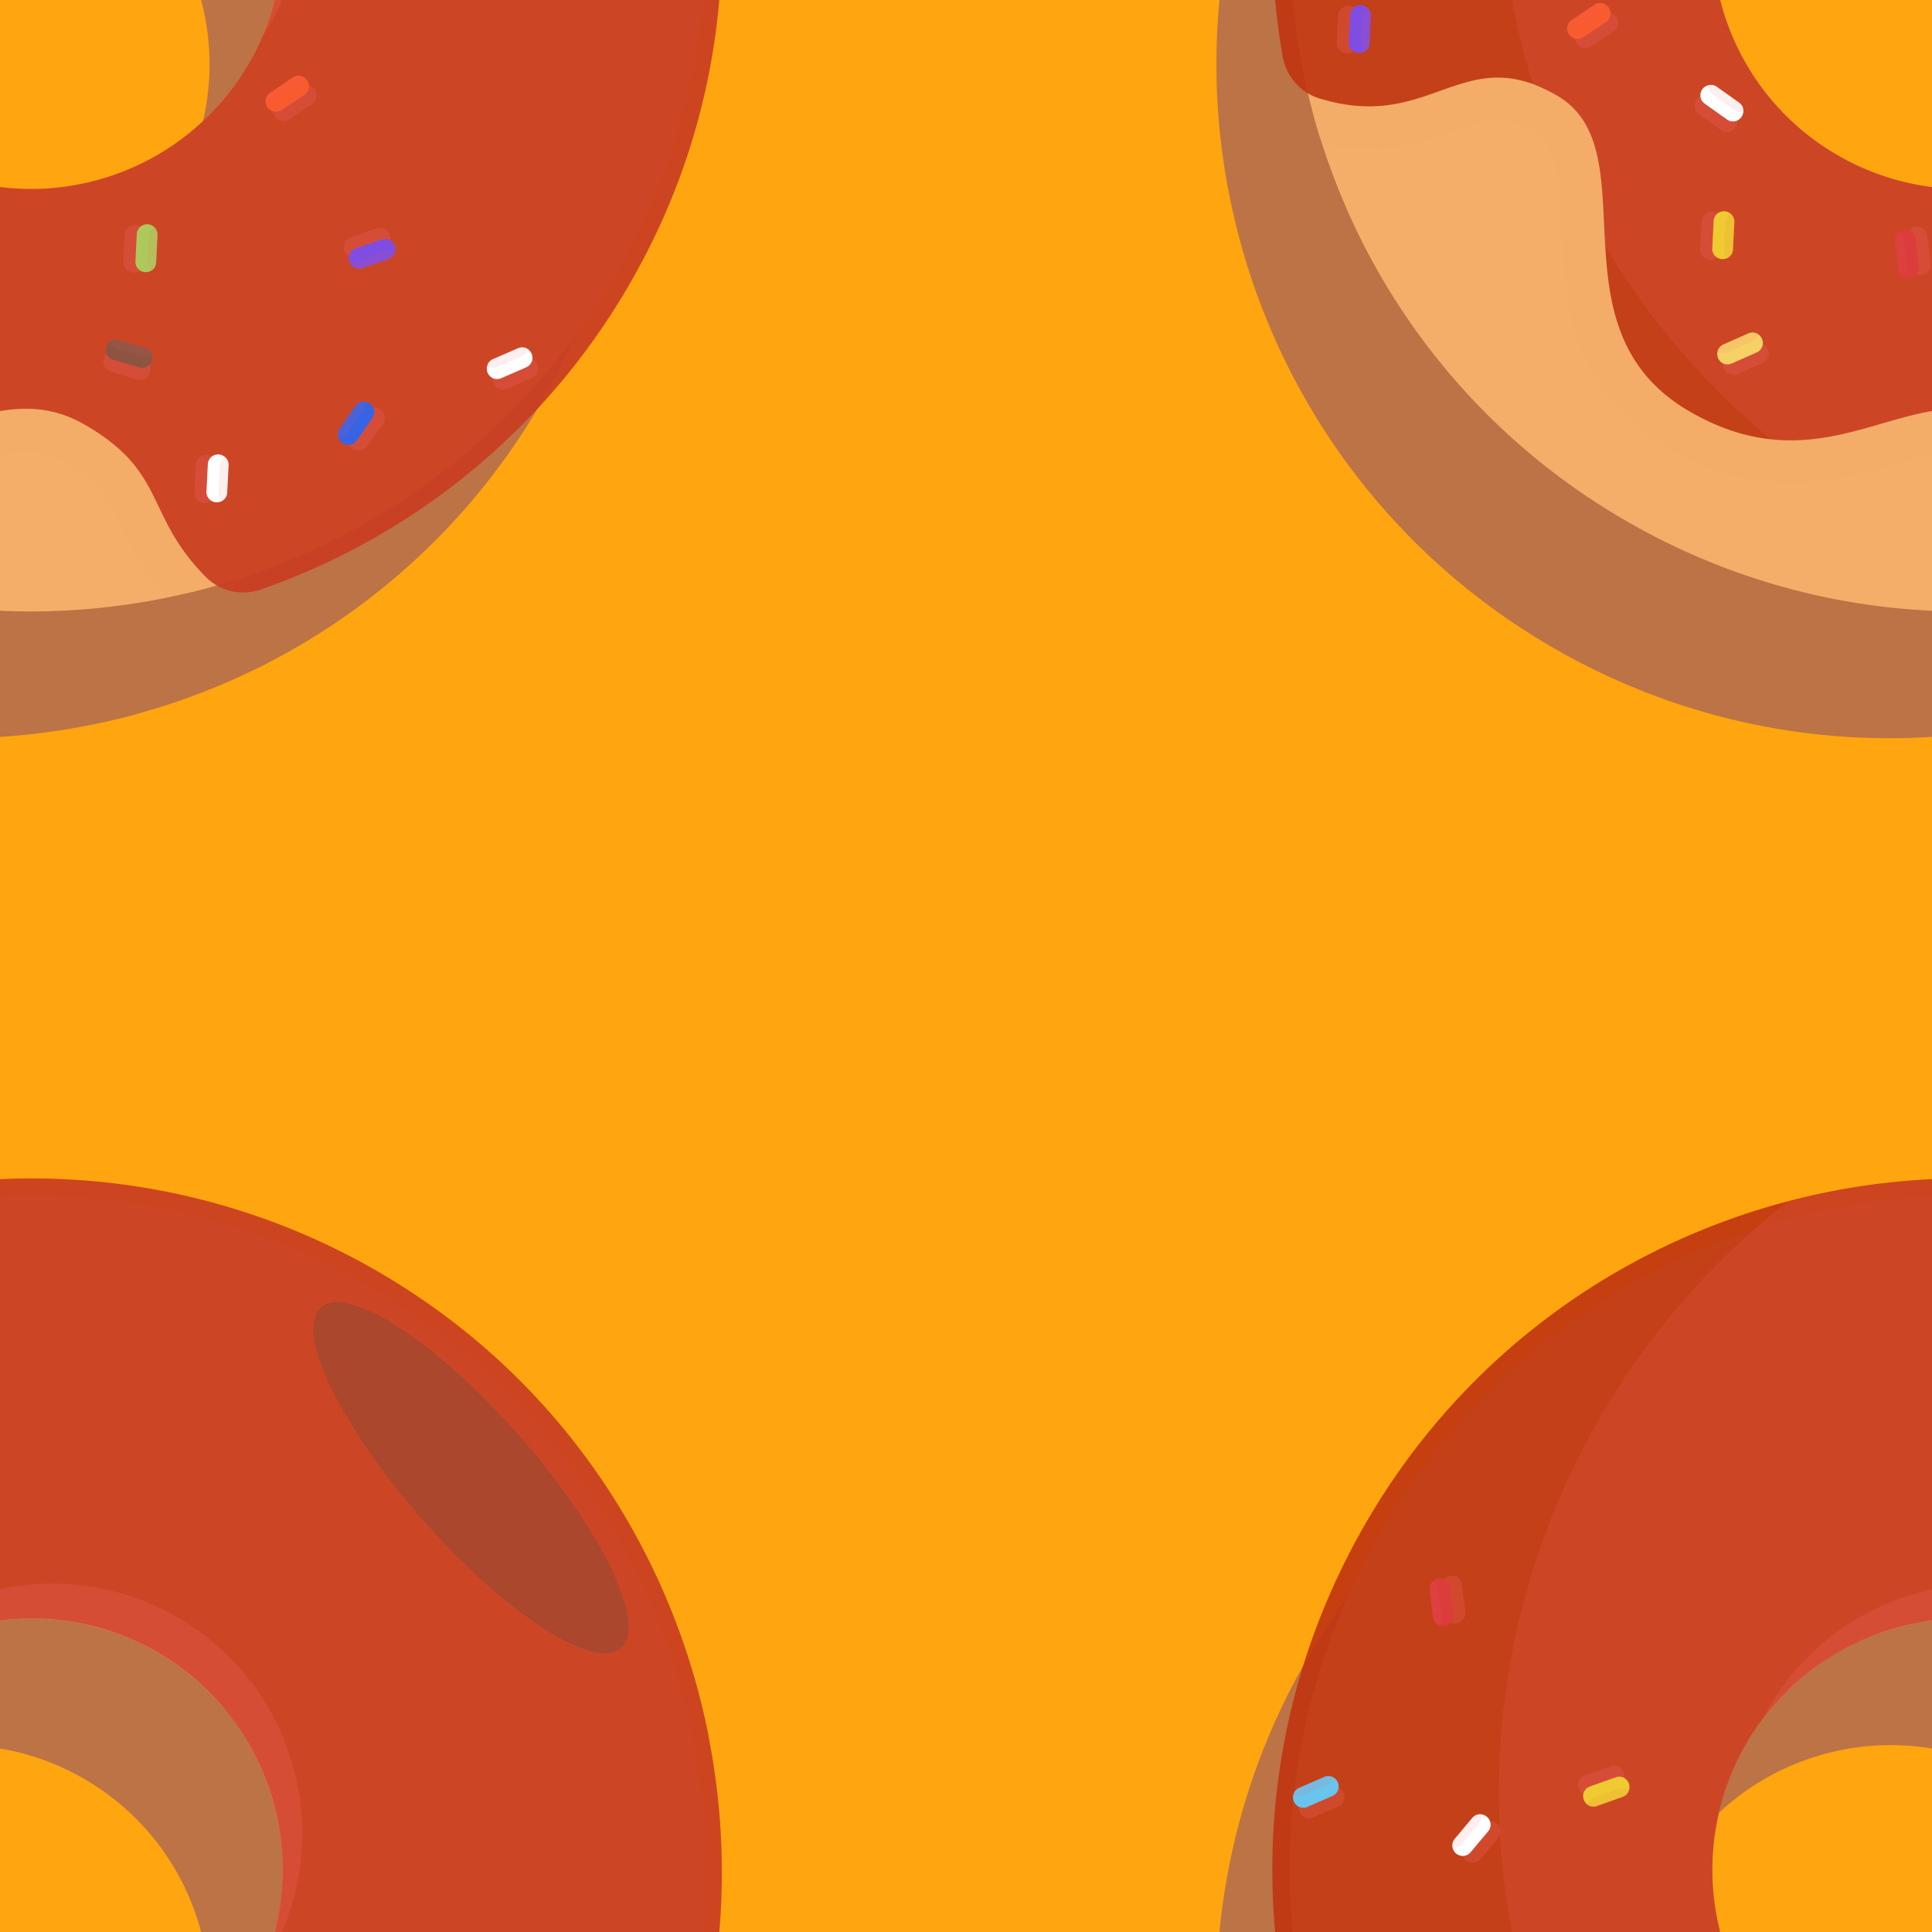 <svg version="1.1"
      xmlns="http://www.w3.org/2000/svg"
      xmlns:xlink="http://www.w3.org/1999/xlink"  id="snapshot-97697" width="250" height="250" viewBox="0 0 250 250"><desc>This image was made on Patterninja.com</desc><defs>
<!-- image 63642 -->
<g id="transformed-63642" data-image="63642" transform="translate(-90, -100) rotate(30, 90, 100)"><g><svg version="1.1" width="180px" height="200px" viewBox="0 0 180 200"><g id="original-63642"><svg xmlns="http://www.w3.org/2000/svg" viewBox="0 0 65 72" xmlns:xlink="http://www.w3.org/1999/xlink" version="1.1" preserveAspectRatio="xMidYMid meet">
  <path fill-rule="evenodd" d="M32.314 8.093C14.933 8.093.833 22.193.833 39.574a31.4 31.4 0 0 0 8.593 21.62c.273.292.556.575.83.849l.029.029c5.683 5.566 13.456 8.993 22.029 8.993 8.446 0 16.121-3.33 21.775-8.749.01 0 .02-.01.03-.02.283-.273.566-.556.83-.84a31.353 31.353 0 0 0 8.856-21.882c0-17.38-14.1-31.48-31.491-31.48zm0 19.744c6.484 0 11.737 5.254 11.737 11.737 0 6.484-5.253 11.747-11.737 11.747-6.474 0-11.727-5.263-11.727-11.747 0-6.483 5.253-11.737 11.727-11.737z" fill="rgba(188, 115, 69, 1)" stroke="none"/>
  <path fill-rule="evenodd" d="M32.314 1.256c-9.29 0-17.64 4.03-23.4 10.43a31.326 31.326 0 0 0-8.08 21.05c0 8.37 3.27 15.99 8.59 21.62.28.29.56.58.83.85l.03.03c.28.28.57.55.87.81a31.325 31.325 0 0 0 21.16 8.18c8.01 0 15.33-3 20.89-7.93.3-.27.6-.54.89-.82.01 0 .01-.01.02-.01.29-.28.57-.56.83-.84 5.49-5.67 8.86-13.39 8.86-21.89 0-17.38-14.1-31.48-31.49-31.48zm-11.71 30.88c0-.11.01-.22.02-.32.04-.61.14-1.21.28-1.78.04-.21.1-.42.17-.63.17-.61.4-1.19.67-1.75.01-.02.02-.03.03-.05.11-.25.24-.49.38-.72.4-.71.88-1.36 1.42-1.96a11.914 11.914 0 0 1 2.43-2.08c.39-.25.8-.48 1.23-.68.15-.08.3-.15.45-.21.59-.26 1.21-.46 1.85-.61.14-.04.28-.07.42-.1.23-.05.46-.09.69-.12.21-.03.41-.06.62-.07.14-.02.28-.03.42-.03.21-.01.42-.02.63-.02a12.559 12.559 0 0 1 1.75.13l.53.09.13.03c.17.03.35.07.52.12.19.05.38.1.56.16.34.1.67.22.99.35a11.816 11.816 0 0 1 3.82 2.56c.26.26.52.54.76.83.12.15.23.29.34.44.12.15.23.31.33.46a11.782 11.782 0 0 1 .85 1.48c.07.14.14.29.2.43.32.75.57 1.54.73 2.35.04.16.06.32.08.48.03.16.05.31.07.47v.01c.02.15.03.29.04.44.01.1.02.2.02.3.01.2.02.4.02.6 0 .22-.01.44-.02.66 0 .06-.01.12-.02.18 0 .13-.01.27-.03.4-.2 1.99-.91 3.84-1.99 5.4-.09.13-.18.26-.28.39-.52.71-1.12 1.35-1.79 1.92-.11.09-.22.18-.33.26-.9.72-1.91 1.31-3 1.73-.12.05-.25.1-.37.14-.14.05-.28.1-.42.14-.14.04-.28.09-.43.12a8.653 8.653 0 0 1-1.27.27c-.25.04-.5.07-.76.09-.34.03-.68.05-1.03.05-.34 0-.68-.01-1.02-.05a11.326 11.326 0 0 1-1.34-.19c-.23-.05-.47-.1-.7-.17-.14-.03-.29-.08-.43-.12a4.93 4.93 0 0 1-.41-.14c-.13-.04-.25-.09-.37-.14-1.18-.45-2.26-1.1-3.22-1.89-.13-.12-.26-.23-.39-.35-.14-.12-.28-.25-.41-.39-.27-.26-.52-.54-.76-.84-.1-.12-.2-.25-.31-.38-.23-.32-.46-.65-.67-1-.1-.16-.19-.32-.28-.49-.55-1-.95-2.09-1.18-3.24a8.41 8.41 0 0 1-.17-1.12 2.69 2.69 0 0 1-.03-.4c-.01-.06-.02-.12-.02-.18-.01-.22-.02-.44-.02-.66 0-.2.01-.4.02-.6z" fill="rgba(244, 174, 105, 1)" stroke="none"/>
  <path fill-rule="evenodd" d="M32.314 1.256c-9.29 0-17.64 4.03-23.4 10.43a31.326 31.326 0 0 0-8.08 21.05c0 8.37 3.27 15.99 8.59 21.62.28.29.56.58.83.85l.03.03c.28.28.57.55.87.81 2.72-.8 4.08-2.39 5.09-3.59.91-1.06 1.39-1.58 2.39-1.76.29-.05.6-.07.91-.07 1.08 0 1.81.96 3.22 3.15.2.31.39.62.6.92 1.92 2.92 4.34 5.62 8.95 5.62 1.76 0 3.31-.31 4.73-.95 2.14-.94 3.55-2.4 4.78-3.69 1.56-1.62 2.45-2.47 4.02-2.47 1.98 0 2.66.47 3.8 1.24.86.59 1.91 1.32 3.56 1.85.3-.27.6-.54.89-.82.01 0 .01-.01.02-.01.29-.28.57-.56.83-.84 5.49-5.67 8.86-13.39 8.86-21.89 0-17.38-14.1-31.48-31.49-31.48zm-11.71 30.88c0-.11.01-.22.02-.32.012-.184.04-.366.062-.548a13.8 13.8 0 0 1 .218-1.232c.05-.21.11-.42.17-.63a9.52 9.52 0 0 1 .225-.677 11.818 11.818 0 0 1 .445-1.073c.01-.02.02-.03.03-.05.12-.24.25-.49.38-.72a11.914 11.914 0 0 1 3.85-4.04c.39-.25.8-.48 1.23-.68.15-.08.3-.15.45-.21.59-.26 1.21-.46 1.85-.61.14-.04.28-.07.42-.1.23-.05.46-.09.69-.12.21-.03.41-.06.62-.07.14-.02.28-.03.42-.03.21-.01.42-.02.63-.02a12.559 12.559 0 0 1 1.75.13c.18.02.35.05.53.09l.13.03c.17.03.35.07.52.12.19.05.38.1.56.16.34.1.67.22.99.35a11.816 11.816 0 0 1 3.82 2.56c.26.26.52.54.76.83.12.15.23.29.34.44.12.15.23.31.33.46a11.782 11.782 0 0 1 .85 1.48c.07.14.14.29.2.43.32.75.57 1.54.73 2.35.04.16.06.32.08.48.03.16.05.31.07.47v.01c.02.14.03.29.04.44.01.1.02.2.02.3.01.2.02.4.02.6 0 .22-.01.44-.02.66 0 .06-.01.12-.02.18 0 .13-.01.26-.03.4-.2 1.99-.91 3.84-1.99 5.4-.09.13-.18.26-.28.39-.52.71-1.12 1.35-1.79 1.92-.11.09-.22.18-.33.26-.9.72-1.91 1.31-3 1.73-.12.05-.24.1-.37.14-.14.05-.28.1-.42.14-.14.04-.28.09-.43.12a8.653 8.653 0 0 1-1.27.27c-.25.04-.5.07-.76.09-.34.03-.68.05-1.03.05-.34 0-.68-.01-1.02-.05a11.326 11.326 0 0 1-1.34-.19c-.23-.05-.47-.1-.7-.17-.14-.03-.29-.08-.43-.12a4.93 4.93 0 0 1-.41-.14c-.13-.04-.25-.09-.37-.14-1.18-.45-2.26-1.1-3.22-1.89-.13-.12-.26-.23-.39-.35-.14-.12-.28-.25-.41-.39-.27-.26-.52-.54-.76-.84-.1-.12-.2-.25-.31-.38-.23-.32-.46-.65-.67-1-.1-.16-.19-.32-.28-.49-.55-1-.95-2.09-1.18-3.24-.08-.37-.13-.74-.17-1.12-.02-.14-.03-.27-.03-.4-.01-.06-.02-.12-.02-.18-.01-.22-.02-.44-.02-.66 0-.2.01-.4.02-.6z" fill="rgba(244, 174, 105, 0.2)" stroke="none"/>
  <path fill-rule="evenodd" d="M64.586 31.47c-.283-7.441-3.154-14.296-7.743-19.657a14.54 14.54 0 0 0-.625-.722C50.778 5.086 43.123 1.11 34.579.525A32.23 32.23 0 0 0 9.611 9.782C3.694 15.642.032 23.756.032 32.74c0 .186 0 .371.01.557 0 .332.01.664.03.986a32.156 32.156 0 0 0 7.45 19.148c.605.723 1.542 1.074 2.46.87 4.883-1.104 4.56-4.903 8.33-5.576a7.67 7.67 0 0 1 1.23-.098c2.607 0 3.857 2.51 5.488 4.97 1.572 2.383 3.486 4.717 7.284 4.717 1.582 0 2.851-.293 3.925-.772 4.17-1.836 5.254-6.337 9.609-6.337 4.472 0 4.491 2.236 8.446 3.33.928.263 1.924-.059 2.558-.801a32.116 32.116 0 0 0 7.734-22.263zm-20.555 1.923c-.341 6.181-5.448 11.093-11.717 11.093-6.26 0-11.366-4.912-11.708-11.093a11.095 11.095 0 0 1 .068-2.06 12.23 12.23 0 0 1 .596-2.539c.147-.41.313-.81.508-1.191 1.904-3.916 5.908-6.601 10.536-6.601 1.582 0 3.105.312 4.482.889a11.737 11.737 0 0 1 7.177 9.491v.01c.049.439.078.888.078 1.347 0 .215-.01.44-.02.654z" fill="rgba(192, 53, 17, 0.907)" stroke="none"/>
  <path fill-rule="evenodd" d="M64.584 31.466c-.28-7.44-3.15-14.29-7.74-19.65-.2-.25-.41-.49-.63-.73-5.43-6-13.09-9.97-21.63-10.56-9.75-.66-18.65 3.01-24.97 9.26-.25.63-.49 1.26-.7 1.9a34.588 34.588 0 0 0-1.87 11.29c0 10.18 4.33 19.34 11.27 25.75.36-.06.77-.1 1.23-.1 2.61 0 3.86 2.51 5.49 4.97 3.42 1.91 7.19 3.27 11.21 3.94 4.17-1.83 5.25-6.33 9.6-6.33 4.48 0 4.5 2.23 8.45 3.33.22.06.43.09.65.09.72 0 1.42-.32 1.91-.89 5.1-5.94 8.06-13.76 7.73-22.27zm-20.55 1.93c0 .06-.01.12-.02.18 0 .13-.01.26-.03.4-.2 1.99-.91 3.84-1.99 5.4-.09.14-.18.27-.28.39-.52.71-1.12 1.35-1.79 1.92-.11.09-.22.18-.33.26-.9.72-1.91 1.31-3 1.73-.12.05-.24.1-.37.14-.14.05-.28.1-.42.14-.14.05-.28.09-.43.12a8.653 8.653 0 0 1-1.27.27c-.25.04-.5.07-.76.09-.34.03-.68.05-1.03.05-.34 0-.68-.01-1.02-.05a11.326 11.326 0 0 1-1.34-.19c-.23-.05-.47-.1-.7-.17a3.44 3.44 0 0 1-.43-.12 4.93 4.93 0 0 1-.41-.14c-.13-.04-.25-.09-.37-.14-1.18-.45-2.26-1.1-3.22-1.89-.13-.12-.26-.23-.39-.35-.14-.12-.28-.25-.41-.39-.27-.26-.52-.54-.76-.84-.11-.12-.21-.25-.31-.38-.23-.32-.46-.65-.67-1-.1-.16-.19-.32-.28-.49-.55-1-.95-2.09-1.18-3.24-.08-.37-.13-.74-.17-1.12-.02-.14-.03-.27-.03-.4-.01-.06-.02-.12-.02-.18-.01-.22-.02-.44-.02-.66 0-.2.01-.4.02-.6 0-.11.01-.21.02-.32.012-.184.04-.366.062-.548a13.8 13.8 0 0 1 .218-1.232c.05-.21.11-.42.17-.63a9.52 9.52 0 0 1 .225-.677 11.818 11.818 0 0 1 .445-1.073c.01-.02.02-.03.03-.05.12-.24.25-.49.38-.72a11.914 11.914 0 0 1 3.85-4.04c.39-.25.8-.48 1.23-.68.15-.08.3-.14.45-.21.59-.26 1.21-.46 1.85-.61.14-.04.28-.07.42-.1.23-.05.46-.09.69-.12.21-.03.41-.06.62-.07.14-.02.28-.03.42-.03.21-.01.42-.02.63-.02a12.559 12.559 0 0 1 1.75.13c.18.02.35.05.53.09l.13.03c.17.03.35.07.52.12.19.04.38.1.56.16.34.1.67.22.99.35a11.816 11.816 0 0 1 3.82 2.56 9.967 9.967 0 0 1 1.1 1.27c.12.15.23.31.33.46.22.33.43.67.61 1.01.09.16.17.31.24.47.07.14.14.29.2.43.32.75.57 1.54.73 2.35.03.16.06.32.08.48.03.16.05.31.07.47v.01c.02.14.03.29.04.44.01.1.02.2.02.3.01.2.02.4.02.6 0 .22-.01.44-.02.66z" fill="rgba(239, 96, 96, 0.2)" stroke="none"/>
  <path fill-rule="evenodd" d="M43.992 30.786c0 .205-.01.4-.02.596-.673-5.85-5.633-10.38-11.658-10.38-5.996 0-10.946 4.511-11.64 10.33-.02-.175-.02-.36-.02-.546 0-6.445 5.225-11.669 11.67-11.669 6.444 0 11.668 5.224 11.668 11.67z" fill="rgba(239, 96, 96, 0.28)" stroke="none"/>
  <ellipse cx="40.942" cy="6.614" fill-rule="evenodd" transform="rotate(-71.376 40.942 6.614)" rx="2.991" ry="10.608" fill="rgba(170, 71, 45, 1)" stroke="none"/>
  <path fill-rule="evenodd" d="M32.984 55.87a.487.487 0 0 1-.394-.777l.743-1.019a.488.488 0 1 1 .789.576l-.744 1.019a.487.487 0 0 1-.394.2z" fill="rgba(239, 96, 96, 0.3)" stroke="none"/>
  <path fill-rule="evenodd" d="M33.633 54.369l-.742 1.015a.49.49 0 0 1-.39.205.553.553 0 0 1-.293-.097.527.527 0 0 1-.176-.264.472.472 0 0 1 .078-.42l.742-1.016a.47.47 0 0 1 .42-.205c.088.01.186.04.264.098a.483.483 0 0 1 .097.684z" fill="rgba(247, 209, 102, 1)" stroke="none"/>
  <path fill-rule="evenodd" d="M33.204 54.007l-.742 1.016a.482.482 0 0 1-.4.205h-.03a.472.472 0 0 1 .078-.42l.742-1.016a.47.47 0 0 1 .42-.205.5.5 0 0 1-.068.42z" fill="rgba(239, 96, 96, 0.1)" stroke="none"/>
  <path fill-rule="evenodd" d="M38.67 47.118a.487.487 0 0 1-.858.15l-.757-1.01a.488.488 0 1 1 .78-.585l.758 1.008a.49.49 0 0 1 .076.437z" fill="rgba(239, 96, 96, 0.3)" stroke="none"/>
  <path fill-rule="evenodd" d="M37.424 46.058l.754 1.006a.49.49 0 0 1 .082.434.553.553 0 0 1-.179.251.526.526 0 0 1-.304.091.472.472 0 0 1-.378-.197l-.755-1.007a.47.47 0 0 1-.073-.461.544.544 0 0 1 .17-.224.483.483 0 0 1 .683.107z" fill="rgba(221, 60, 60, 1)" stroke="none"/>
  <path fill-rule="evenodd" d="M36.953 46.363l.754 1.006a.482.482 0 0 1 .079.443l-.009.028a.472.472 0 0 1-.378-.197l-.754-1.007a.47.47 0 0 1-.074-.461.5.5 0 0 1 .382.188z" fill="rgba(239, 96, 96, 0.1)" stroke="none"/>
  <path fill-rule="evenodd" d="M6.208 34.384a.487.487 0 0 1-.858.15l-.757-1.009a.488.488 0 1 1 .781-.586l.757 1.009c.098.13.12.292.077.436z" fill="rgba(239, 96, 96, 0.3)" stroke="none"/>
  <path fill-rule="evenodd" d="M4.962 33.324l.755 1.006a.49.49 0 0 1 .082.434.553.553 0 0 1-.18.252.527.527 0 0 1-.303.09.472.472 0 0 1-.379-.197l-.754-1.006a.47.47 0 0 1-.073-.462.545.545 0 0 1 .17-.224.483.483 0 0 1 .682.107z" fill="rgba(221, 60, 60, 1)" stroke="none"/>
  <path fill-rule="evenodd" d="M4.491 33.63l.755 1.006a.482.482 0 0 1 .079.443l-.009.028a.472.472 0 0 1-.379-.198l-.754-1.006a.47.47 0 0 1-.073-.462.5.5 0 0 1 .381.188z" fill="rgba(239, 96, 96, 0.1)" stroke="none"/>
  <path fill-rule="evenodd" d="M45.243 48.344a.487.487 0 0 1 .203-.846l1.226-.295a.488.488 0 1 1 .228.95l-1.226.294a.487.487 0 0 1-.431-.103z" fill="rgba(239, 96, 96, 0.3)" stroke="none"/>
  <path fill-rule="evenodd" d="M46.71 47.621l-1.223.294a.49.49 0 0 1-.43-.097.553.553 0 0 1-.16-.264.527.527 0 0 1 .036-.315.472.472 0 0 1 .332-.27l1.223-.292a.47.47 0 0 1 .453.115c.06.064.116.15.137.245a.483.483 0 0 1-.368.584z" fill="rgba(142, 84, 66, 1)" stroke="none"/>
  <path fill-rule="evenodd" d="M46.617 47.068l-1.224.293a.482.482 0 0 1-.437-.103l-.023-.019a.472.472 0 0 1 .332-.27l1.223-.292a.47.47 0 0 1 .453.115.5.5 0 0 1-.324.276z" fill="rgba(239, 96, 96, 0.1)" stroke="none"/>
  <path fill-rule="evenodd" d="M57.563 45.844a.487.487 0 0 1-.74-.458l.103-1.256a.488.488 0 1 1 .974.08l-.105 1.257a.487.487 0 0 1-.232.377z" fill="rgba(239, 96, 96, 0.3)" stroke="none"/>
  <path fill-rule="evenodd" d="M57.336 44.224l-.105 1.254a.49.49 0 0 1-.226.378.553.553 0 0 1-.301.07.526.526 0 0 1-.288-.134.472.472 0 0 1-.151-.4l.104-1.253a.47.47 0 0 1 .252-.393.545.545 0 0 1 .276-.054.483.483 0 0 1 .44.532z" fill="rgba(57, 99, 229, 1)" stroke="none"/>
  <path fill-rule="evenodd" d="M56.781 44.14l-.105 1.253a.482.482 0 0 1-.235.384l-.025.015a.472.472 0 0 1-.151-.4l.104-1.253a.47.47 0 0 1 .252-.393.5.5 0 0 1 .16.394z" fill="rgba(239, 96, 96, 0.1)" stroke="none"/>
  <path fill-rule="evenodd" d="M61.713 40.074a.488.488 0 0 1-.39-.778l.75-1.015a.488.488 0 1 1 .785.58l-.749 1.015a.487.487 0 0 1-.396.198z" fill="rgba(239, 96, 96, 0.3)" stroke="none"/>
  <path fill-rule="evenodd" d="M62.371 38.577l-.748 1.012a.49.49 0 0 1-.391.203.552.552 0 0 1-.293-.1.526.526 0 0 1-.174-.264.472.472 0 0 1 .08-.42l.748-1.011a.47.47 0 0 1 .421-.203c.088.01.185.04.263.1.214.157.261.46.094.683z" fill="rgba(255, 255, 255, 1)" stroke="none"/>
  <path fill-rule="evenodd" d="M61.943 38.214l-.747 1.011a.482.482 0 0 1-.402.203h-.029a.472.472 0 0 1 .08-.42l.748-1.011a.47.47 0 0 1 .421-.203.5.5 0 0 1-.07.42z" fill="rgba(239, 96, 96, 0.1)" stroke="none"/>
  <path fill-rule="evenodd" d="M4.396 46.01a.487.487 0 0 1-.39-.779l.749-1.015a.488.488 0 1 1 .785.58l-.749 1.015a.487.487 0 0 1-.395.199z" fill="rgba(239, 96, 96, 0.3)" stroke="none"/>
  <path fill-rule="evenodd" d="M5.053 44.512l-.747 1.012a.49.49 0 0 1-.392.203.553.553 0 0 1-.292-.1.527.527 0 0 1-.175-.264.472.472 0 0 1 .08-.42l.748-1.01a.47.47 0 0 1 .421-.204.53.53 0 0 1 .263.1c.214.157.262.46.094.683z" fill="rgba(105, 197, 237, 1)" stroke="none"/>
  <path fill-rule="evenodd" d="M4.626 44.149l-.748 1.011a.482.482 0 0 1-.401.203h-.03a.472.472 0 0 1 .08-.42l.748-1.01a.47.47 0 0 1 .421-.204.5.5 0 0 1-.07.42z" fill="rgba(239, 96, 96, 0.1)" stroke="none"/>
  <path fill-rule="evenodd" d="M25.363 45.833a.487.487 0 0 1 .466-.735l1.255.117a.488.488 0 1 1-.091.973l-1.256-.118a.487.487 0 0 1-.374-.237z" fill="rgba(239, 96, 96, 0.3)" stroke="none"/>
  <path fill-rule="evenodd" d="M26.985 45.624l-1.252-.118a.49.49 0 0 1-.376-.231.553.553 0 0 1-.066-.302.527.527 0 0 1 .137-.286.472.472 0 0 1 .4-.147l1.252.118a.47.47 0 0 1 .391.256c.037.08.062.18.051.277a.483.483 0 0 1-.537.433z" fill="rgba(255, 255, 255, 1)" stroke="none"/>
  <path fill-rule="evenodd" d="M27.076 45.07l-1.253-.118a.482.482 0 0 1-.38-.24l-.015-.025a.472.472 0 0 1 .4-.147l1.252.118a.47.47 0 0 1 .391.256.5.5 0 0 1-.395.156z" fill="rgba(239, 96, 96, 0.1)" stroke="none"/>
  <path fill-rule="evenodd" d="M19.437 46.11a.487.487 0 0 1-.524-.695l.554-1.133a.488.488 0 1 1 .877.43l-.554 1.132a.487.487 0 0 1-.353.267z" fill="rgba(239, 96, 96, 0.3)" stroke="none"/>
  <path fill-rule="evenodd" d="M19.814 44.52l-.553 1.13a.49.49 0 0 1-.349.27.553.553 0 0 1-.305-.046.527.527 0 0 1-.22-.228.472.472 0 0 1 .004-.428l.554-1.13a.47.47 0 0 1 .377-.274.544.544 0 0 1 .277.05c.239.116.34.406.215.656z" fill="rgba(249, 91, 48, 1)" stroke="none"/>
  <path fill-rule="evenodd" d="M19.328 44.239l-.553 1.13a.482.482 0 0 1-.358.271l-.03.006a.472.472 0 0 1 .004-.428l.554-1.13a.47.47 0 0 1 .377-.274.5.5 0 0 1 .006.425z" fill="rgba(239, 96, 96, 0.1)" stroke="none"/>
  <path fill-rule="evenodd" d="M46.648 34.327a.488.488 0 0 1-.523-.696l.554-1.133a.488.488 0 1 1 .877.43l-.554 1.132a.487.487 0 0 1-.354.267z" fill="rgba(239, 96, 96, 0.3)" stroke="none"/>
  <path fill-rule="evenodd" d="M47.026 32.736l-.553 1.13a.49.49 0 0 1-.35.27.553.553 0 0 1-.305-.046.526.526 0 0 1-.219-.228.472.472 0 0 1 .004-.428l.553-1.13a.47.47 0 0 1 .378-.274.544.544 0 0 1 .276.05c.24.116.34.406.216.656z" fill="rgba(249, 91, 48, 1)" stroke="none"/>
  <path fill-rule="evenodd" d="M46.54 32.455l-.553 1.13a.482.482 0 0 1-.359.271l-.029.006a.472.472 0 0 1 .004-.428l.553-1.13a.47.47 0 0 1 .378-.274.5.5 0 0 1 .006.425z" fill="rgba(239, 96, 96, 0.1)" stroke="none"/>
  <path fill-rule="evenodd" d="M12.263 43.94a.487.487 0 0 1-.696-.522l.218-1.243a.488.488 0 1 1 .962.17l-.218 1.241a.487.487 0 0 1-.266.355z" fill="rgba(239, 96, 96, 0.3)" stroke="none"/>
  <path fill-rule="evenodd" d="M12.185 42.307l-.219 1.239a.49.49 0 0 1-.26.356.553.553 0 0 1-.306.042.526.526 0 0 1-.274-.16.472.472 0 0 1-.115-.41l.218-1.24a.47.47 0 0 1 .287-.369.545.545 0 0 1 .28-.028.483.483 0 0 1 .389.57z" fill="rgba(255, 255, 255, 1)" stroke="none"/>
  <path fill-rule="evenodd" d="M11.64 42.172l-.219 1.24a.482.482 0 0 1-.268.36l-.027.013a.472.472 0 0 1-.115-.412l.218-1.238a.47.47 0 0 1 .287-.37.5.5 0 0 1 .124.407z" fill="rgba(239, 96, 96, 0.1)" stroke="none"/>
  <path d="M8.831 50.067a.487.487 0 0 1 .87-.002l.576 1.122a.488.488 0 1 1-.87.445l-.574-1.122a.487.487 0 0 1-.002-.443z" fill="rgba(239, 96, 96, 0.3)" stroke="none" fill-rule="evenodd"/>
  <path d="M9.879 51.323l-.573-1.12a.49.49 0 0 1-.007-.441.553.553 0 0 1 .219-.218.527.527 0 0 1 .314-.038c.14.027.27.115.34.259l.573 1.12a.47.47 0 0 1-.006.467.545.545 0 0 1-.206.192.483.483 0 0 1-.654-.221z" fill="rgba(128, 77, 226, 1)" stroke="none" fill-rule="evenodd"/>
  <path d="M10.395 51.102l-.573-1.12a.482.482 0 0 1-.003-.45l.013-.026c.14.027.27.115.34.259l.573 1.12a.47.47 0 0 1-.006.467.5.5 0 0 1-.344-.25z" fill="rgba(239, 96, 96, 0.1)" stroke="none" fill-rule="evenodd"/>
  <path d="M53.491 36.285a.487.487 0 0 1 .322.809l-.832.947a.488.488 0 1 1-.733-.644l.832-.947a.487.487 0 0 1 .411-.165z" fill="rgba(239, 96, 96, 0.3)" stroke="none" fill-rule="evenodd"/>
  <path d="M52.708 37.721l.831-.944a.49.49 0 0 1 .408-.17c.097.01.2.058.283.125.081.076.13.178.15.278a.472.472 0 0 1-.115.411l-.83.945a.47.47 0 0 1-.437.166.545.545 0 0 1-.254-.121.483.483 0 0 1-.036-.69z" fill="rgba(128, 77, 226, 1)" stroke="none" fill-rule="evenodd"/>
  <path d="M53.104 38.12l.83-.945a.482.482 0 0 1 .418-.167l.029.002a.472.472 0 0 1-.116.411l-.83.945a.47.47 0 0 1-.437.166.5.5 0 0 1 .106-.412z" fill="rgba(239, 96, 96, 0.1)" stroke="none" fill-rule="evenodd"/>
  <path d="M51.285 49.798a.487.487 0 0 1 .87-.002l.575 1.123a.488.488 0 1 1-.87.445l-.574-1.123a.487.487 0 0 1-.001-.443z" fill="rgba(239, 96, 96, 0.3)" stroke="none" fill-rule="evenodd"/>
  <path d="M52.332 51.054l-.573-1.12a.49.49 0 0 1-.007-.44.553.553 0 0 1 .22-.218.527.527 0 0 1 .314-.038.47.47 0 0 1 .34.258l.572 1.12a.47.47 0 0 1-.006.467.545.545 0 0 1-.206.192.483.483 0 0 1-.654-.22z" fill="rgba(255, 255, 255, 1)" stroke="none" fill-rule="evenodd"/>
  <path d="M52.848 50.833l-.572-1.12a.482.482 0 0 1-.003-.45l.013-.025a.47.47 0 0 1 .34.258l.572 1.12a.47.47 0 0 1-.006.467.5.5 0 0 1-.344-.25z" fill="rgba(239, 96, 96, 0.1)" stroke="none" fill-rule="evenodd"/>
  <path fill-rule="evenodd" d="M43.032 42.144a.487.487 0 0 1 .87-.002l.576 1.123a.488.488 0 1 1-.87.444l-.574-1.122a.487.487 0 0 1-.002-.443z" fill="rgba(239, 96, 96, 0.3)" stroke="none"/>
  <path fill-rule="evenodd" d="M44.08 43.4l-.573-1.12a.49.49 0 0 1-.007-.44.552.552 0 0 1 .219-.218.526.526 0 0 1 .314-.039c.14.027.27.115.34.26l.573 1.119a.47.47 0 0 1-.006.467.545.545 0 0 1-.206.192.483.483 0 0 1-.654-.22z" fill="rgba(174, 201, 91, 1)" stroke="none"/>
  <path fill-rule="evenodd" d="M44.596 43.18l-.573-1.12a.482.482 0 0 1-.003-.45l.013-.027c.14.027.27.115.34.26l.573 1.119a.47.47 0 0 1-.006.467.5.5 0 0 1-.344-.25z" fill="rgba(239, 96, 96, 0.1)" stroke="none"/>
  <g>
    <path d="M28.355 49.916a.487.487 0 0 1 .87-.002l.576 1.123a.488.488 0 1 1-.87.444l-.574-1.122a.487.487 0 0 1-.002-.443z" fill="rgba(239, 96, 96, 0.3)" stroke="none" fill-rule="evenodd"/>
    <path d="M29.403 51.172l-.573-1.12a.49.49 0 0 1-.007-.44.553.553 0 0 1 .219-.218.527.527 0 0 1 .314-.039c.14.027.27.115.34.26l.573 1.119a.47.47 0 0 1-.006.467.545.545 0 0 1-.206.192.483.483 0 0 1-.654-.22z" fill="rgba(239, 202, 48, 1)" stroke="none" fill-rule="evenodd"/>
    <path d="M29.919 50.951l-.573-1.12a.482.482 0 0 1-.003-.45l.013-.026c.14.027.27.115.34.26l.573 1.119a.47.47 0 0 1-.006.467.5.5 0 0 1-.344-.25z" fill="rgba(239, 96, 96, 0.1)" stroke="none" fill-rule="evenodd"/>
  </g>
  <g>
    <path d="M16.029 36.643a.488.488 0 0 1 .334.804l-.818.96a.488.488 0 1 1-.743-.634l.818-.96a.487.487 0 0 1 .409-.17z" fill="rgba(239, 96, 96, 0.3)" stroke="none" fill-rule="evenodd"/>
    <path d="M15.267 38.09l.817-.956a.49.49 0 0 1 .405-.175.553.553 0 0 1 .285.12.526.526 0 0 1 .155.275.472.472 0 0 1-.11.413l-.816.957a.47.47 0 0 1-.434.173.544.544 0 0 1-.256-.118.483.483 0 0 1-.046-.689z" fill="rgba(239, 202, 48, 1)" stroke="none" fill-rule="evenodd"/>
    <path d="M15.669 38.483l.816-.957a.482.482 0 0 1 .415-.174l.03.002a.472.472 0 0 1-.11.413l-.817.957a.47.47 0 0 1-.434.173.5.5 0 0 1 .1-.414z" fill="rgba(239, 96, 96, 0.1)" stroke="none" fill-rule="evenodd"/>
  </g>
</svg>
</g></svg></g></g>
<!-- /image 63642 -->
</defs><rect x="0" y="0" width="250" height="250" fill="rgba(254, 165, 15, 1)"></rect><use xlink:href="#transformed-63642" transform="translate(-250, -250)"></use><use xlink:href="#transformed-63642" transform="translate(0, -250)"></use><use xlink:href="#transformed-63642" transform="translate(250, -250)"></use><use xlink:href="#transformed-63642" transform="translate(-250, 0)"></use><use xlink:href="#transformed-63642" transform="translate(0, 0)"></use><use xlink:href="#transformed-63642" transform="translate(250, 0)"></use><use xlink:href="#transformed-63642" transform="translate(-250, 250)"></use><use xlink:href="#transformed-63642" transform="translate(0, 250)"></use><use xlink:href="#transformed-63642" transform="translate(250, 250)"></use></svg>